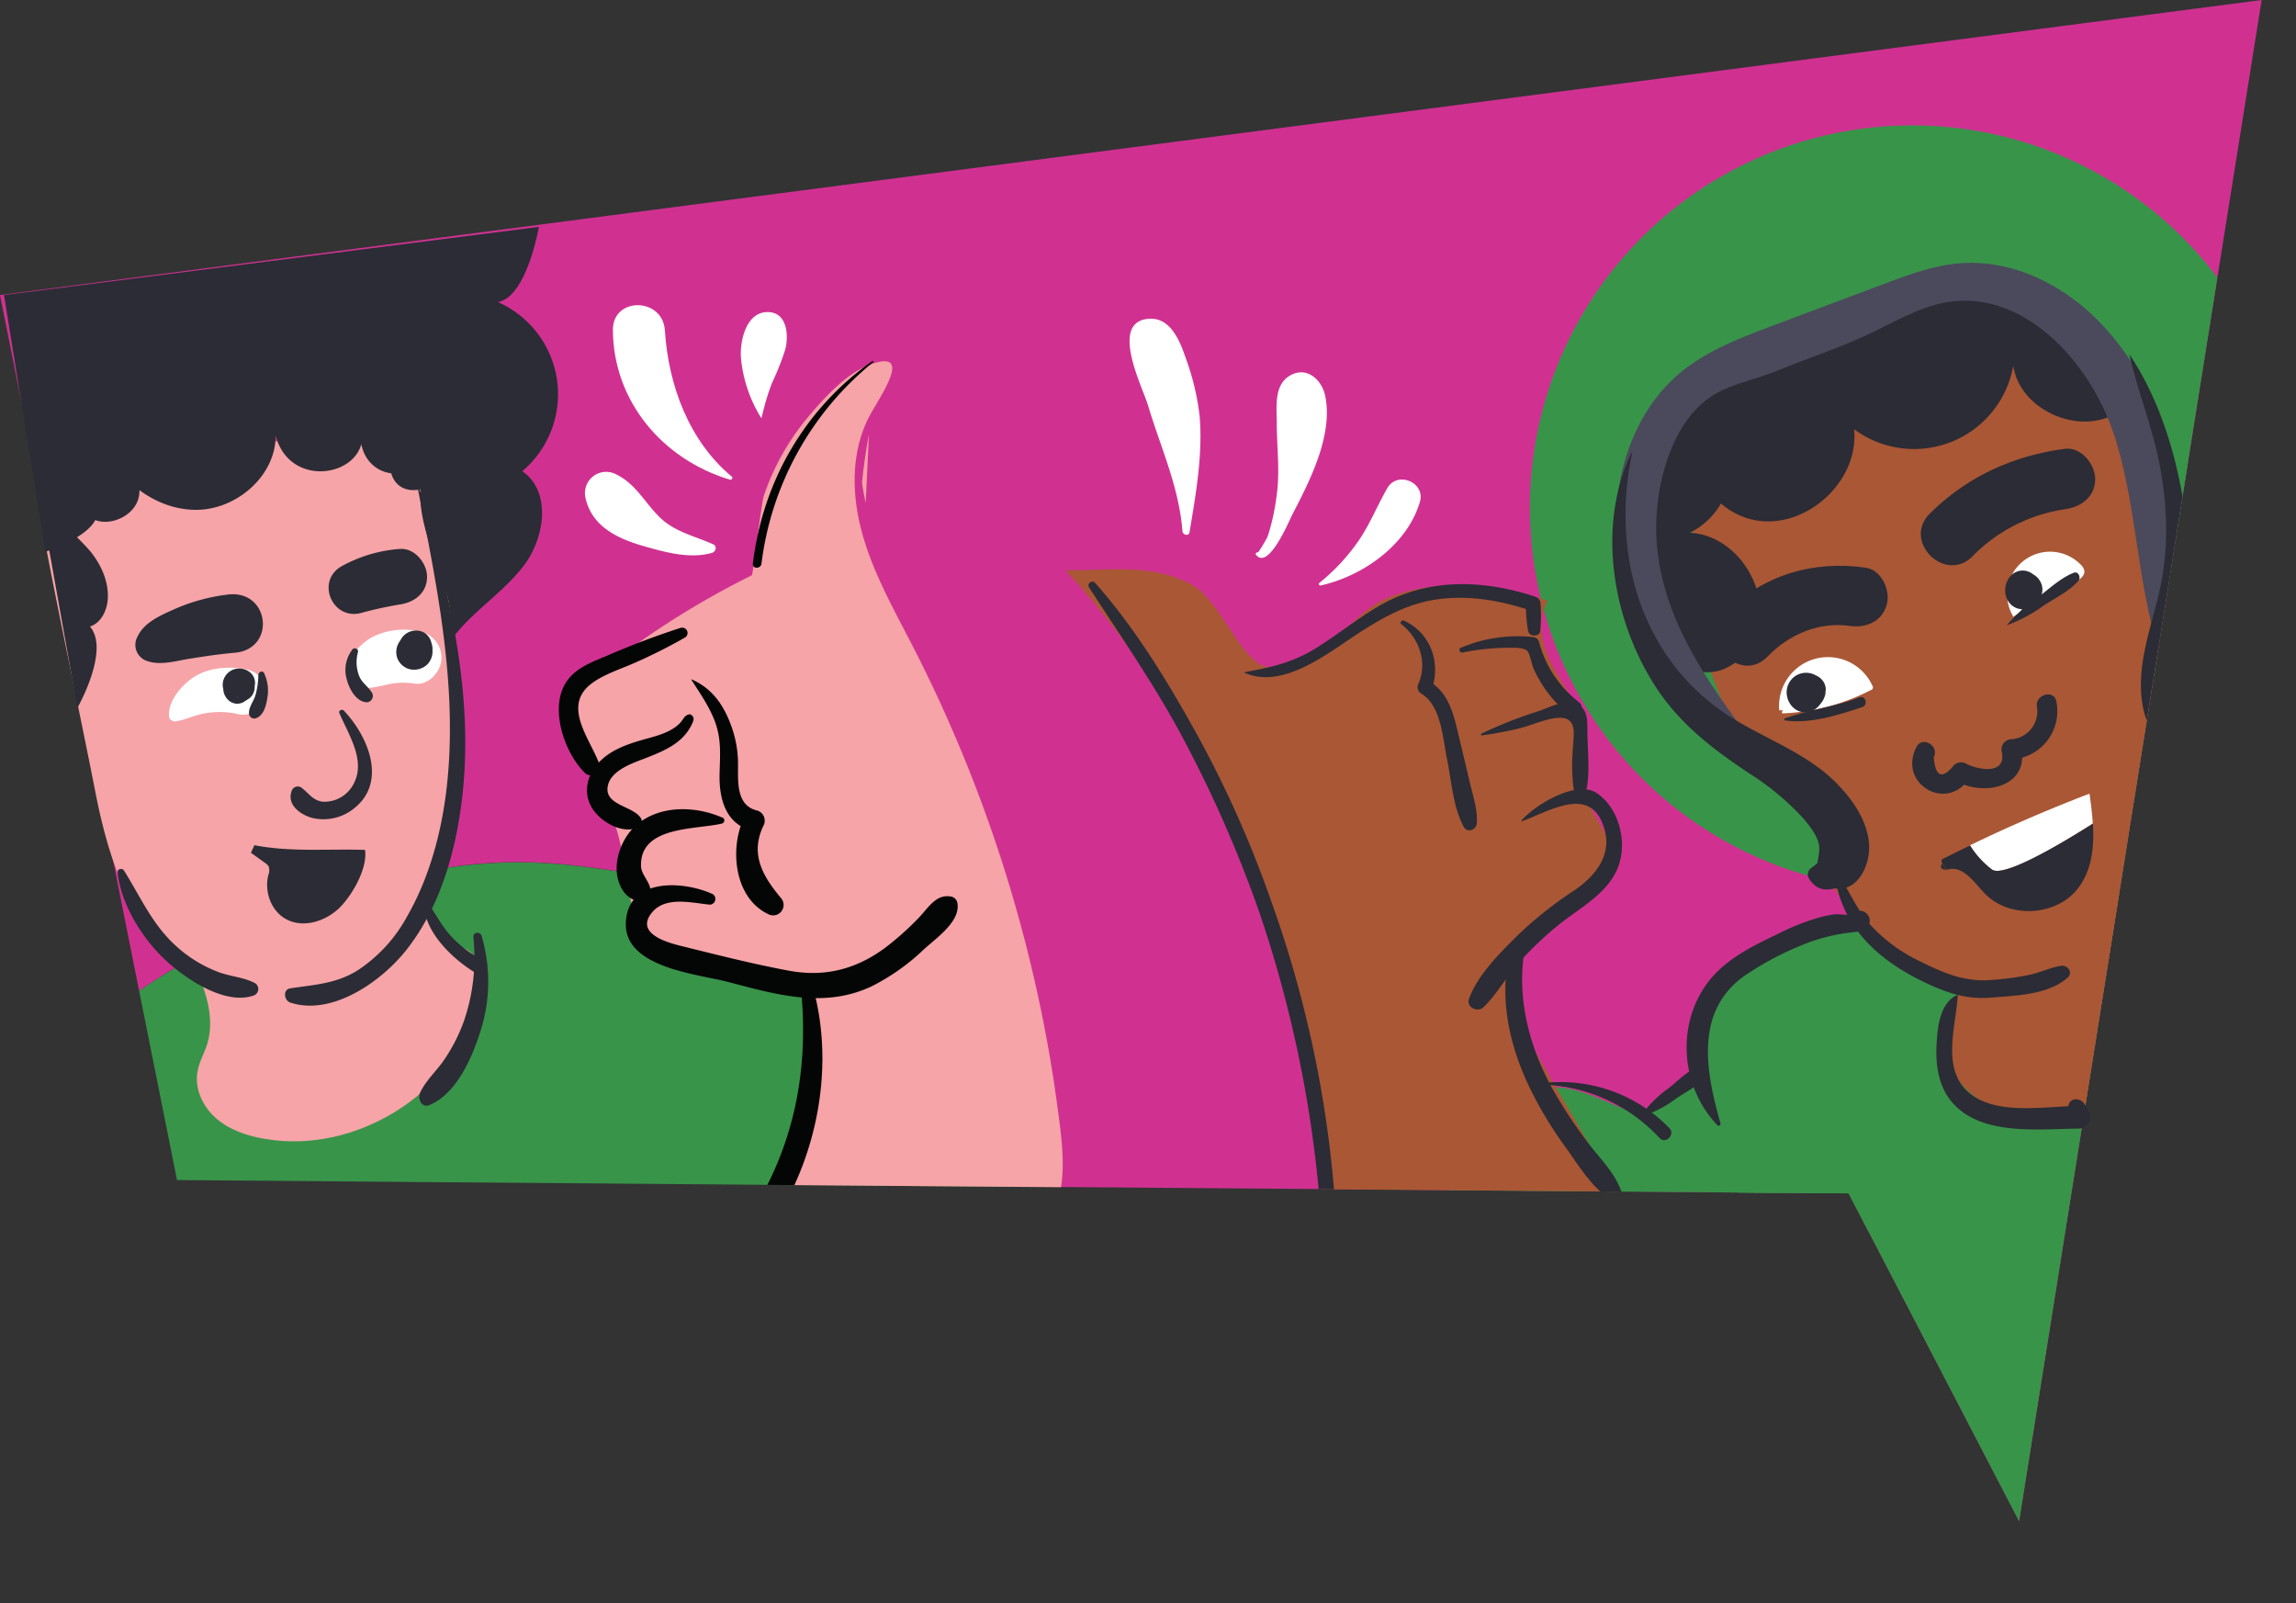 <svg xmlns="http://www.w3.org/2000/svg" xmlns:xlink="http://www.w3.org/1999/xlink" viewBox="0 0 570.22 398.06"><rect x="0" y="0" width="570.22" height="398.06" fill="#333333" stroke="none"/><defs><clipPath id="a"><polygon points="43.96 293.05 0 73.26 561.68 0 501.45 377.71 459.12 296.31 43.96 293.05" style="fill:none"/></clipPath></defs><title>Asset 9</title><path d="M190.23,224.5c-10-3.9-20.62-5.59-31.18-7.25-8.85-1.4-17.74-2.8-26.7-3.09-27.62-.89-54.54,8.77-79.27,21.09A139.73,139.73,0,0,0,34.55,246l9.41,47L254,294.7c-6.54-12.72-13.46-25.25-22.09-36.62C221,243.68,207.06,231.08,190.23,224.5Z" style="fill:#389449"/><path d="M0,73.26,34.55,246a139.73,139.73,0,0,1,18.53-10.79c24.73-12.32,51.65-22,79.27-21.09,9,.29,17.85,1.69,26.7,3.09,10.56,1.66,21.22,3.35,31.18,7.25,16.83,6.58,30.77,19.18,41.7,33.58,8.63,11.37,15.55,23.9,22.09,36.62l205.1,1.61,42.33,81.4L561.69,0Z" style="fill:#d03191"/><g style="clip-path:url(#a)"><path d="M441.65,299.27a24.34,24.34,0,0,0-6.53-19.15,11.54,11.54,0,0,0-6.16-3.73c-3.38-.58-6.67,1.16-10,1.81-9.9,1.9-19-5.59-28.83-7.77A28.75,28.75,0,0,0,360.4,282.7l-1,26.93Z" style="fill:#389449"/><path d="M407.5,276.65c6.63-4.38,12-10.44,18.4-15.15s14.58-8.11,22.24-6a24,24,0,0,1,9,5.16,36,36,0,0,1,12.39,24,32,32,0,0,1-9.31,25.16c-2.14,2.07-5.2,3.91-8,2.82" style="fill:#389449"/><path d="M421.5,263.84c-1.47-9.88,4.71-19.71,13.05-25.21s18.5-7.46,28.41-8.7,20-1.93,29.44-5.32C505.31,220,516,210.56,528.66,205.3s29.8-4.86,37.28,6.63c4,6.19,4.22,14,4.26,21.39.24,46.15-1.37,94.14-22.3,135.27-6,11.76-14.35,23.45-26.85,27.68-7.6,2.57-15.91,2.05-23.77.49-7.46-1.48-14.87-3.95-20.93-8.54-14.12-10.69-19.33-31.5-35.47-38.81" style="fill:#389449"/><circle cx="474.89" cy="126.07" r="94.94" style="fill:#389449"/><path d="M461.45,86.76c-24.91,1.74-42,28.71-41.54,53.68s13.72,47.74,27.5,68.57c6.57,9.92,13.46,19.83,22.56,27.5s20.77,13,32.64,12.11c14.3-1,26.89-11,34.07-23.36s9.59-27,10.22-41.34a185.32,185.32,0,0,0-6.72-58.09c-3.53-12.55-8.59-25-17.53-34.54-20.22-21.46-59.44-20.13-78.15,2.65" style="fill:#aa5735"/><path d="M422,98.15c-6.71,11.25.59,28.11,13.39,30.91s26.47-9.47,25.07-22.5A25,25,0,0,0,500,90.78c1.7,11.6,17.78,18.06,27,10.86a5.89,5.89,0,0,0,2.31-3,6.52,6.52,0,0,0-.36-3.43A37.79,37.79,0,0,0,503.2,70.34c-8.36-2.26-17.25-1.54-25.75.08a127.86,127.86,0,0,0-62.69,31.67" style="fill:#2b2c35"/><path d="M417.36,98.34a18.43,18.43,0,0,1,2.31,33.95c12.1.53,21.09,15.33,16,26.32a14.28,14.28,0,0,1-8.08,7.72c-5.94,2-12.65-1.38-16.34-6.44s-5-11.43-5.95-17.63c-1.51-10.09-2.23-20.64,1-30.31,5-14.84,19.84-25.79,35.49-26.17" style="fill:#2b2c35"/><path d="M464.2,82.92c-7.52,3.55-15.45,6.1-23.13,9.26-5,2-11.67,3.31-16.12,6.28-10.72,7.16-14.41,24.41-13.49,36.3,2,26,21.71,44.88,35.26,65.6,1.71,2.61,3.26,6.35,1,8.53-13.7-5.66-23.22-18.25-30.72-31-7.86-13.37-14.39-28-15.51-43.43s3.89-32,15.82-41.92c6.68-5.54,15-8.68,23.09-11.73l27.41-10.28c6.13-2.3,12.36-4.62,18.89-5.14,11.91-1,23.75,4.33,32.53,12.44s14.77,18.8,19.23,29.88a143.41,143.41,0,0,1,10.31,56.12c0,2.6-.44,5.66-2.71,6.93-3.68,2-7.47-2.57-8.91-6.52-6.58-18-6.14-38-12.11-56.24S502.67,72,483.71,75C476.76,76.15,470.57,79.91,464.2,82.92Z" style="fill:#4a4a5c"/><path d="M531.17,86.52c3.93,12.84,7.85,25.85,9.27,39.26,1.3,12.19-1.29,22.78-2.93,34.66-.83,6-.48,12.36,2.5,17.6,1.34,2.34,3.48,4.56,6.17,4.67,2.17.09,4.15-1.21,5.73-2.71,6.32-6,8.1-15.32,9.19-24" style="fill:#389449"/><path d="M394,107.93c5.1,20.25,5.82,42.28,17,59.95,5.08,8,12.06,14.66,19.68,20.27,7.05,5.18,15.05,8.31,21.28,14.68,1.94,2,3.73,4.3,4.14,7s-1,5.91-3.71,6.61c-1.84.48-3.76-.26-5.51-1a128.18,128.18,0,0,1-31.15-19.41" style="fill:#389449"/><path d="M439,163c5.22-5.43,12.71-8.68,20.35-7.59,4,.58,8-1,9.23-5.24,1-3.51-1.23-8.65-5.24-9.22-13-1.87-25.7,1.82-34.95,11.44-6.69,7,3.9,17.58,10.61,10.61Z" style="fill:#2b2c35"/><path d="M489.84,138.15a40.47,40.47,0,0,1,23-11.71c4-.54,7.5-3.07,7.5-7.5,0-3.64-3.45-8-7.5-7.5-12.88,1.71-24.3,6.89-33.58,16.11-6.86,6.81,3.75,17.42,10.61,10.6Z" style="fill:#2b2c35"/><path d="M475.94,185.51c-4.7,9.2,7.81,16.38,13.24,7.53l-3.43.89c7.06,3.89,18.33,1.56,16.22-8.53l-2.41,3.16a12,12,0,0,0,11.15-14.34c-.54-3.16-5.36-1.82-4.82,1.33a6.94,6.94,0,0,1-6.33,8,2.54,2.54,0,0,0-2.41,3.16c1.23,5.93-6.26,4.33-8.87,2.9a2.55,2.55,0,0,0-3.42.89q-4,4.52-4.61-2.48c1.46-2.86-2.85-5.39-4.31-2.52Z" style="fill:#2b2c35"/><path d="M441.88,176.36A12.14,12.14,0,0,1,465,170.22a.71.71,0,0,1-.41,1.14,52.47,52.47,0,0,1-21.94,5.77c-.34-.42.36-1.11.77-.77" style="fill:#fff"/><path d="M500.05,153.17a10.64,10.64,0,0,1,16.79-12.88,2.72,2.72,0,0,1,.8,1.35c.22,1.27-1.07,2.23-2.2,2.85l-15.07,8.39c-.39-.23.3-.87.5-.47" style="fill:#fff"/><path d="M443.32,178.88c6.23.91,13.31-1.36,19.17-3.31,1.55-.52.82-3-.68-2.44-6,2.39-12.45,3.05-18.49,5.21-.23.08-.3.49,0,.54Z" style="fill:#2b2c35"/><path d="M498.46,155.22a37.45,37.45,0,0,0,9.06-4.84c2.86-1.89,6.38-3.57,8.65-6.15.72-.82,0-2.52-1.19-2-3.2,1.26-6,3.93-8.75,6a38.18,38.18,0,0,0-7.82,7s0,.1,0,.08Z" style="fill:#2b2c35"/><path d="M448.57,173.31c-.35-.55-.07-.49.3-.78a.69.69,0,0,0,.24-.24c.12-.16.14-.19.08-.08.1-.1.07-.1.09-.08s.08,0,0,0h-.14c-.15.06-.11,0,.13.06l-1.09-1.09c.05.19.07.22.06.08v.07c-.08.15,0,.16-.1.19s0-.06-.11.08c.13-.1.11-.1-.07,0a.36.36,0,0,1,.3-.07c-.23,0-.23,0,0,0l1.39,1.39c-.05-.24-.06-.23,0,0,0-.25,0-.25,0,0,0-.13.24-.57,0-.17l.13-.24c.09-.13.06-.11-.08.08.18-.18.17-.18-.05,0,.22-.12.2-.13-.06,0H448.3l-.13-.07q.21.14-.12-.09c-.12-.12-.17-.28,0,0-.1-.26-.12-.31-.07-.14s0,.11,0-.19l.05-.29c-.06.22-.06.23,0,.05a2.19,2.19,0,0,1,.41-.51c-.34.28.27-.1,0,0s-.12,0,.21,0l.31.05c-.47-.1.4.26,0,0l1.26,2.2c0-.21,0-.42,0-.62,0-.58-.14.36,0-.14,0-.14.07-.27.11-.4l-.11.27c.15-.25.13-.23-.08.05.18-.17.19-.18,0,0a1,1,0,0,1-.48.28,1,1,0,0,1-.63,0q-.39-.07-.06,0c-.39-.18-.49-.23-.3-.12s.09,0-.26-.22A1.33,1.33,0,0,1,448,172c-.21-.51,0-2-.17-.79-.07.5-.07.5,0,0-.08.25-.07.26,0,0s.08-.21-.05,0a1,1,0,0,1,.46-.46c-.42.26.39-.05.54-.06-.52,0,.46.12.59.19l.32.25c-.2-.22-.16-.15.14.2l-.08-.15a1.32,1.32,0,0,1,.22.82v-.17a1.58,1.58,0,0,1-.24.85,1.83,1.83,0,0,1-1.06.77c-.52.05-.66.06-.42.06s.1,0-.41-.07c.53.13-.61-.34-.15-.06a1.8,1.8,0,0,1-.83-1.11c0-.53-.05-.67-.06-.43a2.15,2.15,0,0,0,.1.87c.07.24.08.22,0-.06a1.34,1.34,0,0,1,0-.69,1.54,1.54,0,0,1,.73-1c-.38.25.49-.13.7-.12a1.82,1.82,0,0,1,1.2.53c-.42-.4.34.56.08.09.18.47.23.55.14.24l.07.48c0-.59-.22.65,0,.13-.22.46-.26.55-.1.27l-.26.33c.09-.1.19-.19.28-.28-.33.24-.41.31-.21.19s.11-.07-.26.1a6.19,6.19,0,0,0,.8-.34c.58-.29-.21.08,0,0l.28-.07c-.36,0-.4.06-.11,0a2.4,2.4,0,0,0,2.19-1.47,2.36,2.36,0,0,0-.5-2.61,4.82,4.82,0,0,0-8,2.06c-1,3.3,1.74,7.07,5.32,6.26a4.75,4.75,0,0,0,3.42-3.15,3.88,3.88,0,0,0,.2-1.21c0-.32-.24-.84-.15-1.13-.11.36.08.66,0,.33s-.06-.58-.13-.86a3.75,3.75,0,0,0-.49-1.08c-1.89-3-6.77-2.65-7.79.9a4.59,4.59,0,0,0,5.41,5.71,5.06,5.06,0,0,0,3.42-3.25,3,3,0,0,0,.23-1.23c0-.32-.05.29-.05.3,0-.29.12-.59.12-.88a3.74,3.74,0,0,0-1-2.48,4.23,4.23,0,0,0-7.16,1.69c-.46,1.25-.56,3.38.28,4.47a3.91,3.91,0,0,0,4.49.91,4,4,0,0,0,2.6-3.7,4.2,4.2,0,0,0-2.28-3.71,2.93,2.93,0,0,0-3,.09,4.54,4.54,0,0,0-1.51,1.63,4.47,4.47,0,0,0,0,4.23,2,2,0,0,0,1.72,1,3.8,3.8,0,0,0,3.64-2.73c.47-1.56-.17-3.66-2.1-3.57-1.28.07-2.81,1.38-2.49,2.77a2.33,2.33,0,0,0,1.51,1.85.29.29,0,0,0,.32-.42Z" style="fill:#2b2c35"/><path d="M504.1,147.65c.11-.06.09-.05-.08,0a1,1,0,0,1-.51.11h.07a1.72,1.72,0,0,1-1.21-.51l-.6-2.24c0,.13-.19,1.38,0,1.33l0,.1-.05-.46c0,.37.16-.66,0-.3l.19-.45c.31-.38.4-.5.26-.35-.34.36.65-.46.09-.09-.25.17.77-.21.38-.17l-.3.06.83-.11a2.41,2.41,0,0,1-.38,0l.86.11-.26-.07.8.34c-.38-.17-.75-.35-1.14-.5l.82.34a1,1,0,0,1-.17-.1l.69.54-.15-.14.54.69-.07-.12.35.82A2,2,0,0,1,505,146l.12.92a2.94,2.94,0,0,1,0-.42l-.12.92a2.52,2.52,0,0,1,.14-.54l-.35.84a2.22,2.22,0,0,1,.21-.37l-.55.71a2.81,2.81,0,0,1,.29-.31l-.71.55.11-.08-1.78.48h.11l-.94-.12.21.05-.85-.35a1.51,1.51,0,0,1,.28.15l-.72-.56a1.7,1.7,0,0,1,.3.3l-.55-.72a2.71,2.71,0,0,1,.21.37L500,147a2.9,2.9,0,0,1,.12.42l-.13-1a2.08,2.08,0,0,1,0,.43l.13-1a1.8,1.8,0,0,1-.1.4l.36-.86a1.07,1.07,0,0,1-.16.27l.57-.73a1.2,1.2,0,0,1-.23.22l3.52-.93-.1,0,.87.36a.59.59,0,0,1-.17-.1l.73.57a.93.93,0,0,1-.14-.14l.57.74a1.74,1.74,0,0,1-.15-.26l.36.87a2.63,2.63,0,0,1-.08-.3l.14,1a1.08,1.08,0,0,1,0-.31l-.13,1a1.72,1.72,0,0,1,.1-.39l-.37.88a1,1,0,0,1,.11-.17l-.58.74a.62.62,0,0,1,.14-.14l-.75.57a1,1,0,0,1,.17-.1l-.88.37.09,0-1,.13h.1l-1-.13,1.18.16-1-.13.1,0-.88-.36a.51.51,0,0,1,.18.09l-.73-.56a1,1,0,0,1,.15.14l-.56-.73a11.47,11.47,0,0,0,.87,1.14l-.52-.67a.24.24,0,0,1,.06.11l-.32-.75,0,.06-.11-.82v.08a3.17,3.17,0,0,0,.88,2.12,3.37,3.37,0,0,0,2.12.88,3.73,3.73,0,0,0,3.21-1.8,4.12,4.12,0,0,0-.18-4.24,4.18,4.18,0,0,0-4.6-1.87,4.53,4.53,0,0,0-3.06,3.07,4.87,4.87,0,0,0,2.08,5.53,3.83,3.83,0,0,0,5.06-1,4.94,4.94,0,0,0,1-3,5.32,5.32,0,0,0-2.58-4.59,4,4,0,0,0-4.78.41,5.15,5.15,0,0,0-1.53,2.61,5.34,5.34,0,0,0,.1,2.94,4.44,4.44,0,0,0,2.87,2.87,4.36,4.36,0,0,0,4.9-2.19,4.06,4.06,0,0,0-.37-4.77,2.45,2.45,0,0,0-3.92.51,2.57,2.57,0,0,0,0,2.44,1.63,1.63,0,0,0,2.21.58Z" style="fill:#2b2c35"/><path d="M483.92,216.22l-.32-.38-.21,0A3.74,3.74,0,0,0,483.92,216.22Z" style="fill:#2b2c35"/><path d="M494.75,215.93c3,2,17.4-6.59,25-11.45-.15-2.5-.47-5-.81-7.42q-15.12,5.77-29.7,12.83A22.07,22.07,0,0,0,494.75,215.93Z" style="fill:#fff"/><path d="M482.42,214.56a3.15,3.15,0,0,0,1,1.31l.21,0-1.09-1.29A.14.14,0,0,0,482.42,214.56Z" style="fill:#2b2c35"/><path d="M482.42,214.56c-.49,0-.52,1,0,1.22a1.58,1.58,0,0,0,1,.09A3.15,3.15,0,0,1,482.42,214.56Z" style="fill:#2b2c35"/><path d="M494.75,215.93a22.07,22.07,0,0,1-5.47-6c-2.37,1.14-4.74,2.31-7.08,3.5a2.93,2.93,0,0,0,.22,1.17.14.14,0,0,1,.09,0l1.09,1.29.5-.1c3.73-.64,6.27,3.43,8.91,6.14,6.11,6.26,17.81,5.55,23.11-1.42,3.42-4.49,4-10.21,3.67-16C512.15,209.34,497.77,217.94,494.75,215.93Z" style="fill:#2b2c35"/><path d="M405.31,112.17c-8.89,18.27-4.9,41.79,5.91,58.4,6.08,9.33,14.34,15.57,23.5,21.64A65.57,65.57,0,0,1,447.67,203c1.63,1.85,4,4.78,4.14,7.35s-1.07,4.39-.27,6.95l1.08-4.09c-.7.59-1.89,1.69-2.66,2.21a2,2,0,0,0-.71,2.7c2.11,3.4,5.11,3.22,8.48,1.7l-3.25.43c6.32,2.2,9.88-4.86,9.73-10.09-.16-6-4-11.52-8.06-15.65-8.3-8.47-20.25-11.74-29.66-18.74-20-14.88-26.18-40-21.09-63.55a0,0,0,0,0-.09,0Z" style="fill:#2b2c35"/><path d="M528.86,88.16c2.22,9.59,6,18.66,7.71,28.43,1.93,10.92,2,21.14-.67,31.94-2.17,8.7-5.42,17.72-3.73,26.82,1.21,6.56,5.82,13.13,12.81,14.08,5,.67,7.43-6.81,2.17-7.87-8.69-1.74-6.41-15.13-5.31-21.09A95.4,95.4,0,0,0,543.56,136c-1.11-16.15-5.5-34.23-14.61-47.86a.05.05,0,0,0-.09,0Z" style="fill:#2b2c35"/><path d="M491.46,242.54a17,17,0,0,0-8.73,18.17c1.17,5.61,5.26,10.31,10.21,13.19a26.87,26.87,0,0,0,37.26-10.7l-2.83-41.72" style="fill:#aa5735"/></g><g style="clip-path:url(#a)"><path d="M215,124.92l.81-17.09q-1.14,6-1.73,12.07C214.33,121.59,214.64,123.26,215,124.92Z" style="fill:#f6a4a7"/><path d="M261.82,269.14q-2.62-17.26-6.94-34.2a354.72,354.72,0,0,0-28.19-74.48c-4.7-9.13-9.83-18.16-12.57-28.06s-2.83-21,2.27-29.92c3.08-5.4,10.21-15.88-.46-11.89-6.08,2.28-12,9-16,13.88a60.72,60.72,0,0,0-10.21,18.59c-.71,2.08-2.67,19.61-3,19.78a213.41,213.41,0,0,0-40.2,25.91A14.32,14.32,0,0,0,142.6,173c-2.42,4.67.59,10.16,3.11,14.77a87.89,87.89,0,0,1,9.74,28.83c.6,3.92,1,8,2.91,11.46,5.78,10.32,20.64,9.2,31.82,13.06a56.68,56.68,0,0,1,9.75,4.75c1.68,16.74,1.09,33.49-6.43,48.24-1,2-2.14,4-2,6.19a8.52,8.52,0,0,0,1.33,3.71c3.7,6.31,10.74,10.07,17.92,11.48s14.57.79,21.85.16c8.57-.75,17.8-1.78,24.12-7.6,9.46-8.7,7.43-21.89,5.9-33.24Q262.24,272,261.82,269.14Z" style="fill:#f6a4a7"/><path d="M216.64,89.65c-16.81,11.87-27.18,29.9-29.67,50.28-.17,1.37,2,1.37,2.15,0a76.49,76.49,0,0,1,27.74-50c.17-.13-.05-.42-.22-.29Z" style="fill:#040505"/><path d="M169.12,155.87a194.55,194.55,0,0,0-18.49,7c-3.93,1.63-8.13,3.15-10.35,7.05-3.69,6.48,0,17.15,5,22,1.47,1.42,4.34,0,3.6-2.1-2.12-6.08-9.27-14.23-2.26-19.87,3.09-2.48,7.56-3.82,11.17-5.44a136.09,136.09,0,0,0,12.36-6.23,1.32,1.32,0,0,0-1-2.4Z" style="fill:#040505"/><path d="M171.41,177.34c-1.5.16-1.58,1.23-2.62,2.28-2.18,2.2-5.61,3.08-8.51,3.88-4.63,1.29-9.44,2.88-12.47,6.9-2.46,3.29-2.83,7.49-.32,10.89,2.22,3,7,5.69,10.72,4.27a1.67,1.67,0,0,0,.72-2.74c-2.22-2.8-9.08-3-7.94-7.85.89-3.77,6.18-5.51,9.22-6.68,5-1.95,10-4,12-9.38a1.2,1.2,0,0,0-.31-1.18c1.37,1.13-.38-.4-.5-.39Z" style="fill:#040505"/><path d="M179.51,203.06c-6.6-2.93-15.35-3.26-21.23,1.59-4.61,3.81-7.12,11.89-3.19,17,1.34,1.74,4.53,3.31,6.07.9s-1.84-5-1.95-7.3c-.51-10.24,13.53-9.2,20.11-10.77a.81.81,0,0,0,.19-1.46Z" style="fill:#040505"/><path d="M177,222c-7.23-3.34-21.3-4.21-21.57,7.31-.26,11,17.92,12.55,25.28,14.47,12,3.14,23.9,6.71,35.78,1.11a53.51,53.51,0,0,0,13-9.21c3.08-2.82,9.28-7,8.24-11.68a2,2,0,0,0-1.9-1.44c-3.49-.44-5.4,3-7.6,5.26a71,71,0,0,1-8.6,7.66c-7.17,5.21-14.82,7.17-23.61,5.55-9.05-1.67-18.15-4-27.08-6.21-3.44-.86-11.28-3.12-7-8.27,3.38-4.11,9.89-2.36,14.36-1.93A1.42,1.42,0,0,0,177,222Z" style="fill:#040505"/><path d="M198.8,244.23c2.28,20.92-1.35,40.15-12.8,58-1.9,3,2.19,5.56,4.6,3.54a19.62,19.62,0,0,0,2.94-3.1c1.17-1.46.16-4.31-2-3.52a23.42,23.42,0,0,0-4.44,2l4,4c11.95-17.23,16.58-41.09,10.42-61.28-.42-1.4-2.84-1.23-2.67.36Z" style="fill:#040505"/><path d="M171.69,168.75c2.28,3.58,5,7.43,6.24,11.51s.87,7.83.78,11.88c-.15,6.05,1.39,12.3,7.93,14.12l-1.55-3.83c-4,7.56-3,20.39,5.68,24.53a2.59,2.59,0,0,0,3.13-4.05c-4.45-5.34-7.67-10.81-4.32-17.85a2.63,2.63,0,0,0-1.55-3.82c-5.29-1.22-4.72-7.38-4.74-11.53a27.43,27.43,0,0,0-1.49-8.93c-1.86-5.41-4.72-9.77-10.05-12.1,0,0-.09,0-.06.07Z" style="fill:#040505"/><path d="M388.34,226c-6.78,4.54-14,9.27-13.82,19.24.15,8.51,29.52,52,27.91,54a50.78,50.78,0,0,1-39.67,18.44c-6.19-.11-12.28-1.36-18.34-2.61-5.82-1.2-12.47-3-14.86-8.47A18.72,18.72,0,0,1,328.4,300c-3-56.22-25.24-116.47-63.77-158.4,10.71.11,21.2-1.88,31.44,3.62,6.63,3.63,12,18.25,17.84,20.15,12.35,4,20.24-12.17,29.82-16.53,12.06-5.48,28.48-4,40.67.37-3,4.8-1.45,11.17,1.21,16.17s6.35,9.59,7.62,15.12c1.56,6.73-.67,14.16,2.11,20.48,1.55,3.55,4.63,6.66,4.53,10.53C399.68,218.3,394.17,222.06,388.34,226Z" style="fill:#aa5735"/><path d="M270.47,145.84c8.34,12.88,17,25.28,24.12,38.94a309.32,309.32,0,0,1,18.12,41.6,299.94,299.94,0,0,1,16,89.49c.07,2.29,3.58,2.3,3.57,0A280.76,280.76,0,0,0,316,224.59,272.9,272.9,0,0,0,297.63,183c-7.35-13.3-15.55-26.92-25.69-38.31-.7-.79-2.05.24-1.47,1.14Z" style="fill:#2b2c35"/><path d="M309,167c9.5,4.32,20.68-4.75,28.12-9.6,5.73-3.72,11.57-7.09,18.38-8.35,8.35-1.54,16.83-.07,24.79,2.59l-1.34-1.75a38.72,38.72,0,0,0,.57,6.81c.3,1.41,2.77,1.53,3,0a38.71,38.71,0,0,0,.08-6.81,1.87,1.87,0,0,0-1.33-1.75c-13-4.26-26.72-4.71-38.81,2.33-5.51,3.21-10.45,7.28-15.88,10.61-5.69,3.5-11.1,4.64-17.54,5.83a0,0,0,0,0,0,.09Z" style="fill:#2b2c35"/><path d="M363.3,162a57.24,57.24,0,0,1,11.14-1.16c1.2,0,3.95-.17,4.91.82.51.51,1.15,3.47,1.46,4.2a30.19,30.19,0,0,0,8.56,11.29c1.95,1.63,4.76-1.24,2.79-2.78a27.92,27.92,0,0,1-9.94-15,1.69,1.69,0,0,0-1.59-1.2,36,36,0,0,0-17.83,2.68c-.73.32-.18,1.32.5,1.2Z" style="fill:#2b2c35"/><path d="M368,182.6a89.25,89.25,0,0,0,9.31-1.75c3-.71,6.93-2.58,10-2.63,4.83-.09,3.34,5,3.27,8.4a47.1,47.1,0,0,0,.22,9.2,1.71,1.71,0,0,0,3.26,0c.8-4.4.25-9.11.18-13.57-.05-2.64.35-5.93-2.36-7.34-3-1.54-7.06.77-9.88,1.7a106,106,0,0,0-14.09,5.56c-.2.1-.11.46.12.43Z" style="fill:#2b2c35"/><path d="M378,203.9c6.13-2.18,15.87-8.41,19.69-.14,3.42,7.41-.69,13.24-6.75,17.34a97.42,97.42,0,0,0-14.42,11.52c-4.29,4.28-9.58,9.58-11.68,15.36-.77,2.11,2.15,3.51,3.6,2.1,3.32-3.22,5.62-7.5,8.73-11a82.45,82.45,0,0,1,10.2-9.66c6-4.77,13.81-8.57,15.23-16.86.95-5.56-1.16-12.33-6-15.62-5-3.41-15.39,2.89-18.72,6.78-.06.06,0,.19.09.15Z" style="fill:#2b2c35"/><path d="M375.21,235.21c-3,11.47-.74,23,4.1,33.61a95.14,95.14,0,0,0,9.49,16c3.16,4.4,6.48,10,11.12,12.91a1.85,1.85,0,0,0,2.69-2.06c-1.63-4.58-5.42-8.19-8.28-12a121,121,0,0,1-8.76-13.33c-5.75-10.39-8.87-22.28-7-34.16.34-2.15-2.77-3.14-3.35-.92Z" style="fill:#2b2c35"/><path d="M348.07,155c4.39,3.48,6.48,9.41,4.23,14.7a1.89,1.89,0,0,0,.66,2.51c5,3,5.34,11.07,6.41,16.24,1.12,5.42,1.5,12,4.17,16.86.87,1.59,3.12.75,3.23-.88.23-3.52-1-6.89-1.77-10.31-1-4.2-2-8.4-3-12.6-1.18-4.95-2.55-9.81-7.23-12.48l.84,2.07c2.29-6.72-.4-14-6.9-17-.53-.25-1.22.46-.68.88Z" style="fill:#2b2c35"/></g><path d="M383.68,269.34a41.27,41.27,0,0,1,28.46,13.22c1.54,1.61,4-.84,2.45-2.46a37.63,37.63,0,0,0-30.91-11.23.24.24,0,0,0,0,.47Z" style="fill:#2b2c35"/><path d="M407.47,277.27a29,29,0,0,0,8.89-4.58c2.5-1.71,5.94-3.27,7.52-5.91a1.38,1.38,0,0,0-1.54-2c-3,.7-5.53,3.56-7.91,5.4a29.07,29.07,0,0,0-7,7s0,.08.06.07Z" style="fill:#2b2c35"/><path d="M427.29,278.93c-3.61-12.72-6.55-27.8,6-36.67a75.79,75.79,0,0,1,16.33-8.41,44.92,44.92,0,0,1,10.23-2.34c1.68-.22,2.74-.16,3.93-1.49a2.13,2.13,0,0,0,0-2.92l-.26-.33a2,2,0,0,0-2.86,0l-.27.25a1.73,1.73,0,0,0,0,2.41l.13.16a1.51,1.51,0,0,0,2.12,0l.15-.16-2.06.26-.19-.09.74-2.82c-1,.75-4.39.1-5.7.25a29,29,0,0,0-4,.83A60.58,60.58,0,0,0,441.3,232c-6.24,3-12.81,6.2-17.1,11.86-8,10.58-6.79,26,2.3,35.5a.47.47,0,0,0,.79-.45Z" style="fill:#2b2c35"/><path d="M455.59,215.92c1,12.93,9.66,21.56,20.86,27.23,6,3,11.29,5.11,18.09,4.55,6.06-.5,14.25-.69,19-5,1.4-1.27-.12-3.17-1.69-2.9-2.7.46-5.22,1.68-7.91,2.27a71.82,71.82,0,0,1-9.36,1.25c-6.46.55-11.71-1.63-17.43-4.48a40.37,40.37,0,0,1-12.82-9.39c-3.52-4.09-5.51-9.23-8.6-13.58,0,0-.1,0-.1,0Z" style="fill:#2b2c35"/><path d="M486.15,247c-4.37,2-4.95,7.91-5.19,12.24-.29,5.06.43,10.48,3.85,14.45,7.28,8.47,21.56,6.6,31.46,6.54,1.64,0,3.43-1.82,2.71-3.56a10.48,10.48,0,0,0-1.46-2.77c-1-1.3-3.35-1.4-3.77.5a10.13,10.13,0,0,0-.29,3l2.81-2.81c-7.77.05-18.78,2.16-25.75-2.18-9-5.61-4.74-17.13-4.3-25.38a0,0,0,0,0-.07,0Z" style="fill:#2b2c35"/><path d="M104.07,107.08c7.12,30.14,11.6,61.35,7.75,92.08-1,8.14-2.65,16.3-6.2,23.7C100.44,233.67,93,241,81.18,243.76c-10.77,2.55-22.65,2.67-32.37-2.64-16.1-8.81-21.84-27.77-25.1-44.34-4.27-21.74-9-43.36-13.08-65.16-.32-1.75-.63-3.64.12-5.26,1-2.11,3.42-3,5.63-3.78a363.39,363.39,0,0,1,85.23-17.09l1.26,11.15" style="fill:#f6a4a7"/><path d="M25.53,110.44c4.11,9.11,13.3,16.21,23.3,16.15s19.72-8.53,19.62-18.52c3.15,12.42,19,10.71,21.29,2.19,1.42,7.59,10.38,10.23,17,3.37-4.08,6.73-2.18,15.41.49,22.82s6,15.16,4.5,22.88c5-7.18,13-11.87,18.32-18.84S137,122,129.71,117a25,25,0,0,0-6.08-42c7.22-1.21,10.2-18.66,10.2-18.66L1,73.26,11.28,137s10-3.25,12.38-7.87c5.17,2,14-3.17,9.93-11.21" style="fill:#2b2c35"/><path d="M47,237c3.34,7,6.75,14.88,4.44,22.29-.72,2.29-2,4.41-2.39,6.77-.8,4.35,1.4,8.88,4.77,11.74s7.75,4.29,12.11,5c22.41,3.79,46.45-11.18,52.94-33,1.39-4.67,1.66-10.6-2.24-13.52-1.63-1.23-3.72-1.68-5.47-2.73-3.22-1.95-4.84-5.65-6.28-9.11l-7-16.87" style="fill:#f6a4a7"/><path d="M102.69,121.7c7.66,0,7.68-11.91,0-11.91s-7.67,11.91,0,11.91Z" style="fill:#2b2c35"/><path d="M105.25,223.61c-.33,7.47,7.08,14.48,12.93,18,2,1.22,3.93-2.09,1.84-3.15a27.92,27.92,0,0,1-8.62-6.72c-2.2-2.58-3.62-5.69-5.75-8.29-.13-.17-.39,0-.4.17Z" style="fill:#2b2c35"/><path d="M117.56,232.64a48.72,48.72,0,0,1-2.34,20.89,42.88,42.88,0,0,1-4.8,9.45c-1.89,2.85-4.72,5.3-6.12,8.41-.63,1.41.47,3.79,2.33,3,6.69-2.76,10.6-11.71,12.65-18.22a40.13,40.13,0,0,0,.31-23.84c-.32-1.07-2.15-.92-2,.28Z" style="fill:#2b2c35"/><path d="M13.29,128.57A52.24,52.24,0,0,1,22.52,137c2.6,3.26,4.44,7.31,4.26,11.47-.13,3-1.62,6.18-4.44,7.1,5.06,5.85-3.11,20.18-3.11,20.18l-8.68-48.5" style="fill:#2b2c35"/><path d="M103.36,119.27c4.74,24,10.06,48.81,7.87,73.4-1.06,12-4.1,24.39-10.13,34.88A37.37,37.37,0,0,1,89,240.82c-5.46,3.47-10.79,3.64-16.91,4.58-1.91.3-1.55,3,0,3.53,10.47,3.44,22.78-5.37,28.87-13.11,7.94-10.1,11.83-23,13.55-35.62,3.75-27.53-3.26-54.77-11-81,0-.12-.2-.07-.18,0Z" style="fill:#2b2c35"/><path d="M36.61,164.14c3.31,1.16,7.12-.06,10.51-.59,3.7-.59,7.39-1.15,11.14-1.47,10.53-.89,8.7-16-1.95-14.42a46.56,46.56,0,0,0-12.63,3.43c-3.51,1.58-7.84,3.31-9.54,7a4.21,4.21,0,0,0,2.47,6.06Z" style="fill:#2b2c35"/><path d="M89.51,152.24a96,96,0,0,1,9.65-2.13c3.69-.5,6.9-2.82,6.9-6.9,0-3.43-3.17-7.29-6.9-6.9a35.07,35.07,0,0,0-14.51,4.39c-6.17,3.75-2.12,13.21,4.86,11.54Z" style="fill:#2b2c35"/><path d="M43.37,179.15c2.51-.3,4.81-1.61,7.41-2a20.27,20.27,0,0,1,8.1.1,5.58,5.58,0,0,0,5.47-1.44,5.44,5.44,0,0,0,1.65-4,5.79,5.79,0,0,0-4.13-5.43c-4.61-1.14-10.24-.75-14.22,2.06-2.81,2-6.15,6-5.64,9.64a1.4,1.4,0,0,0,1.36,1Z" style="fill:#fff"/><path d="M89.84,170.83c2.15.18,4.92-.55,7-1a17.86,17.86,0,0,1,6.36-.06c3.17.34,6-2.73,6.38-5.63A6.57,6.57,0,0,0,105,157a17.5,17.5,0,0,0-12.18,1c-3.23,1.58-6.88,5.5-6.36,9.37a3.55,3.55,0,0,0,3.42,3.42Z" style="fill:#fff"/><path d="M58.39,170.65a3,3,0,0,0,.35,1.25l.32-2.48a1.21,1.21,0,0,1,.55-.31l-.17,0c-.19.05-.08,0,.35,0-.28,0-.18,0,.31.06l1.18.69-.06-.07.71,1.22c0-.06,0-.13,0-.2a4.41,4.41,0,0,0-.86-1.44l.48.62-.06-.09.31.73a1.42,1.42,0,0,1-.07-.22l.11.83a.81.81,0,0,1,0-.22l-.11.84a.57.57,0,0,1,.07-.22l-.33.76.07-.1L61,173l.08-.08-.65.51a.49.49,0,0,1,.2-.11l-.78.33.22-.05-.87.12a.89.89,0,0,1,.23,0l-.88-.12.11,0-.79-.33a.56.56,0,0,1,.2.11l-.67-.53.08.08-.53-.67.07.09,1.21-4.6-.1.06.8-.34-.1,0,.89-.13a.37.37,0,0,1-.21,0l.9.12-.1,0,.81.35a.72.72,0,0,1-.19-.11l.69.54a.8.8,0,0,1-.17-.15l.54.69a.57.57,0,0,1-.12-.18l.35.82a.66.66,0,0,1-.06-.2l.12.92v-.1l-.12.92a.42.42,0,0,1,.06-.21l-.36.84.06-.08-.55.71.06-.07-.71.55a.56.56,0,0,1,.15-.1L60,173l.18-.05-.94.13a3.54,3.54,0,0,1,.46,0l-.93-.12a.58.58,0,0,1,.18,0,3.54,3.54,0,0,0,3.92-1.6,3.94,3.94,0,0,0,.47-1.75,3.44,3.44,0,0,0-1-2.46,4.29,4.29,0,0,0-4.08-1,4.09,4.09,0,0,0-2.95,3.84,4.18,4.18,0,0,0,2.06,3.62,4.68,4.68,0,0,0,2.13.61,3.71,3.71,0,0,0,2.11-.61,3.47,3.47,0,0,0,1.6-2.45,3.31,3.31,0,0,0-.92-2.82,4.15,4.15,0,0,0-4-1.07,3.87,3.87,0,0,0-2.84,3.59,3.92,3.92,0,0,0,1.83,3.4,3.18,3.18,0,0,0,4.39-1.1l-.95,1a3.43,3.43,0,0,0,1.82-3.2,2.13,2.13,0,0,0-2.05-2,2.16,2.16,0,0,0-.8.08,1.84,1.84,0,0,0-1.32,1.74Z" style="fill:#2b2c35"/><path d="M102.18,160.18c-.15.23-.05.11.29-.37-.14.12-.09.08.16-.12.46-.36.12-.11,0-.05l.75-.32a1.56,1.56,0,0,1-.37.1l.87-.12a1.93,1.93,0,0,1-.48,0l.92.13a2,2,0,0,1-.35-.1l.86.36-.24-.13.76.58c-.35-.29-.72-.53-1.07-.8l.76.59a.93.93,0,0,1-.14-.14l.59.76-.06-.08.38.9,0-.12.13,1a.6.6,0,0,1,0-.23l-.14,1a.83.83,0,0,1,.08-.22l-.39.9.13-.2-.59.78a.91.91,0,0,1,.17-.17l-.77.59a1.54,1.54,0,0,1,.31-.17l-.92.38a1,1,0,0,1,.23,0l-1,.14a.59.59,0,0,1,.23,0l-1-.14.11,0-.92-.39.11,0-1.92-3.34v.08l.52-2,0,.06.6-.78,0,0,1.71-1-.06,0,1-.14h-.07l1,.14a.42.42,0,0,1-.15,0l.93.39a.42.42,0,0,1-.14-.09l.79.61-.06-.06.61.79-.05-.06.4.93,0-.08.14,1v-.07l-.14,1,0-.09-.39.94.06-.11-.61.8.08-.09-.8.61a5.45,5.45,0,0,0,1.31-1.13,3.8,3.8,0,0,0,.89-2.43,3.93,3.93,0,0,0-1.91-3.34,4.28,4.28,0,1,0-3.09,7.92,4.43,4.43,0,0,0,3.19-.42,4,4,0,0,0,2-3.52,4,4,0,0,0-2.84-3.73,4.84,4.84,0,0,0-5.56,2.32,4.61,4.61,0,0,0-.42,3.56,4.48,4.48,0,0,0,3,2.93A4.79,4.79,0,0,0,106.1,165a4.6,4.6,0,0,0,1.23-4.13,2.8,2.8,0,0,0-2.34-2,2.85,2.85,0,0,0-2.81,1.35Z" style="fill:#2b2c35"/><path d="M63.17,209.86c9.31,1.78,18.2.85,27.49,1.17.64,4.37-2.83,10.61-5.88,13.89-3.53,3.8-9.58,5.79-14,3.14-3.55-2.11-5.14-6.78-4.14-10.78a3.08,3.08,0,0,0,.08-2.15,2.65,2.65,0,0,0-.87-.86l-3.52-2.53" style="fill:#2b2c35"/><path d="M84.29,177.06c2.19,5.18,6.45,11.48,3.73,17.16a8.17,8.17,0,0,1-7.61,4.85c-2.66-.15-3.73-2.18-5.66-3.59a1.61,1.61,0,0,0-2.34,1c-1.15,3.26,2,5.67,4.92,6.55A12.06,12.06,0,0,0,88,200.66c8.26-6.58,3.34-18-2.63-24.24-.42-.44-1.36,0-1.1.64Z" style="fill:#2b2c35"/><path d="M87.43,161.39a8.32,8.32,0,0,0-1.35,7.16c.54,2.19,2.1,5.33,4.56,5.77A1.57,1.57,0,0,0,92.38,172c-.95-1.58-2.53-2.43-3.22-4.26a9.37,9.37,0,0,1-.27-5.78c.26-.91-1-1.32-1.46-.61Z" style="fill:#2b2c35"/><path d="M64.16,167.5a19,19,0,0,1-.74,5.19c-.46,1.51-1.62,2.79-1.59,4.4a1.32,1.32,0,0,0,2,1.13c1.86-.85,2.37-3.51,2.63-5.35a10.18,10.18,0,0,0-.88-5.75c-.3-.71-1.39-.31-1.39.38Z" style="fill:#2b2c35"/><path d="M29.21,216.53c.84,8.18,6.29,16.77,12.27,22.21,4.93,4.49,14.45,10.85,21.46,8.46a1.71,1.71,0,0,0,.41-3.08c-2.81-1.51-6.2-1.65-9.2-2.8A32.8,32.8,0,0,1,44,235.14c-6.15-5.45-9-12.3-13.21-19-.41-.65-1.66-.46-1.57.42Z" style="fill:#2b2c35"/><path d="M295.42,132.15c1.57-9.39,3.31-19.21,2.52-28.74a61.75,61.75,0,0,0-3.49-14.58c-1.35-4-3.67-9.88-8.82-9.69-10.41.37-1.89,16.89-.5,21.55,3.15,10.56,7.66,20.06,8.54,31.22.08.93,1.58,1.3,1.75.24Z" style="fill:#fff"/><path d="M312.22,137.08l-.33.31a.25.25,0,0,0,0,.3c3.12,4.15,8.29-8.47,9.1-10,4.34-8.35,10.12-19.63,8.14-29.36-.77-3.77-4.18-7.18-8.15-5.39-4.75,2.13-3.88,8-3.89,12.25,0,5.46.71,10.86.15,16.3a58.32,58.32,0,0,1-1.51,8.61c-.29,1.1-.59,2.24-1,3.31-.07.16-2.39,4.31-2.41,3.73a0,0,0,0,0-.08,0Z" style="fill:#fff"/><path d="M328,145.37c10.49-2.34,21.5-10.09,24.64-20.77,1.41-4.82-5.58-7.75-8.09-3.41-2.41,4.17-4.2,8.66-6.88,12.7a50,50,0,0,1-10,10.85c-.31.26,0,.7.37.63Z" style="fill:#fff"/><path d="M177.18,135.18c-4.63-2.1-9.73-3.12-13.47-6.87s-5.86-8.17-10.65-10.51a5.27,5.27,0,0,0-7.64,5.87c1.56,7,7.87,10,14.11,11.83,5.45,1.56,11.77,3.4,17.39,1.74.85-.25,1.19-1.64.26-2.06Z" style="fill:#fff"/><path d="M181.74,118.35C171.08,109.45,166,95.65,165.12,82c-.54-8.2-13-8.39-12.91,0,.14,17.71,12.41,32.09,29.07,37.1.43.13.83-.47.46-.78Z" style="fill:#fff"/><path d="M189.15,103.76a60,60,0,0,1,2.59-8.7A65.11,65.11,0,0,0,195,86.84c.93-3.44.54-9.16-4.11-9.35-5.52-.22-7.12,7-6.89,11.18a34.08,34.08,0,0,0,5.05,15.1,0,0,0,0,0,.09,0Z" style="fill:#fff"/></svg>